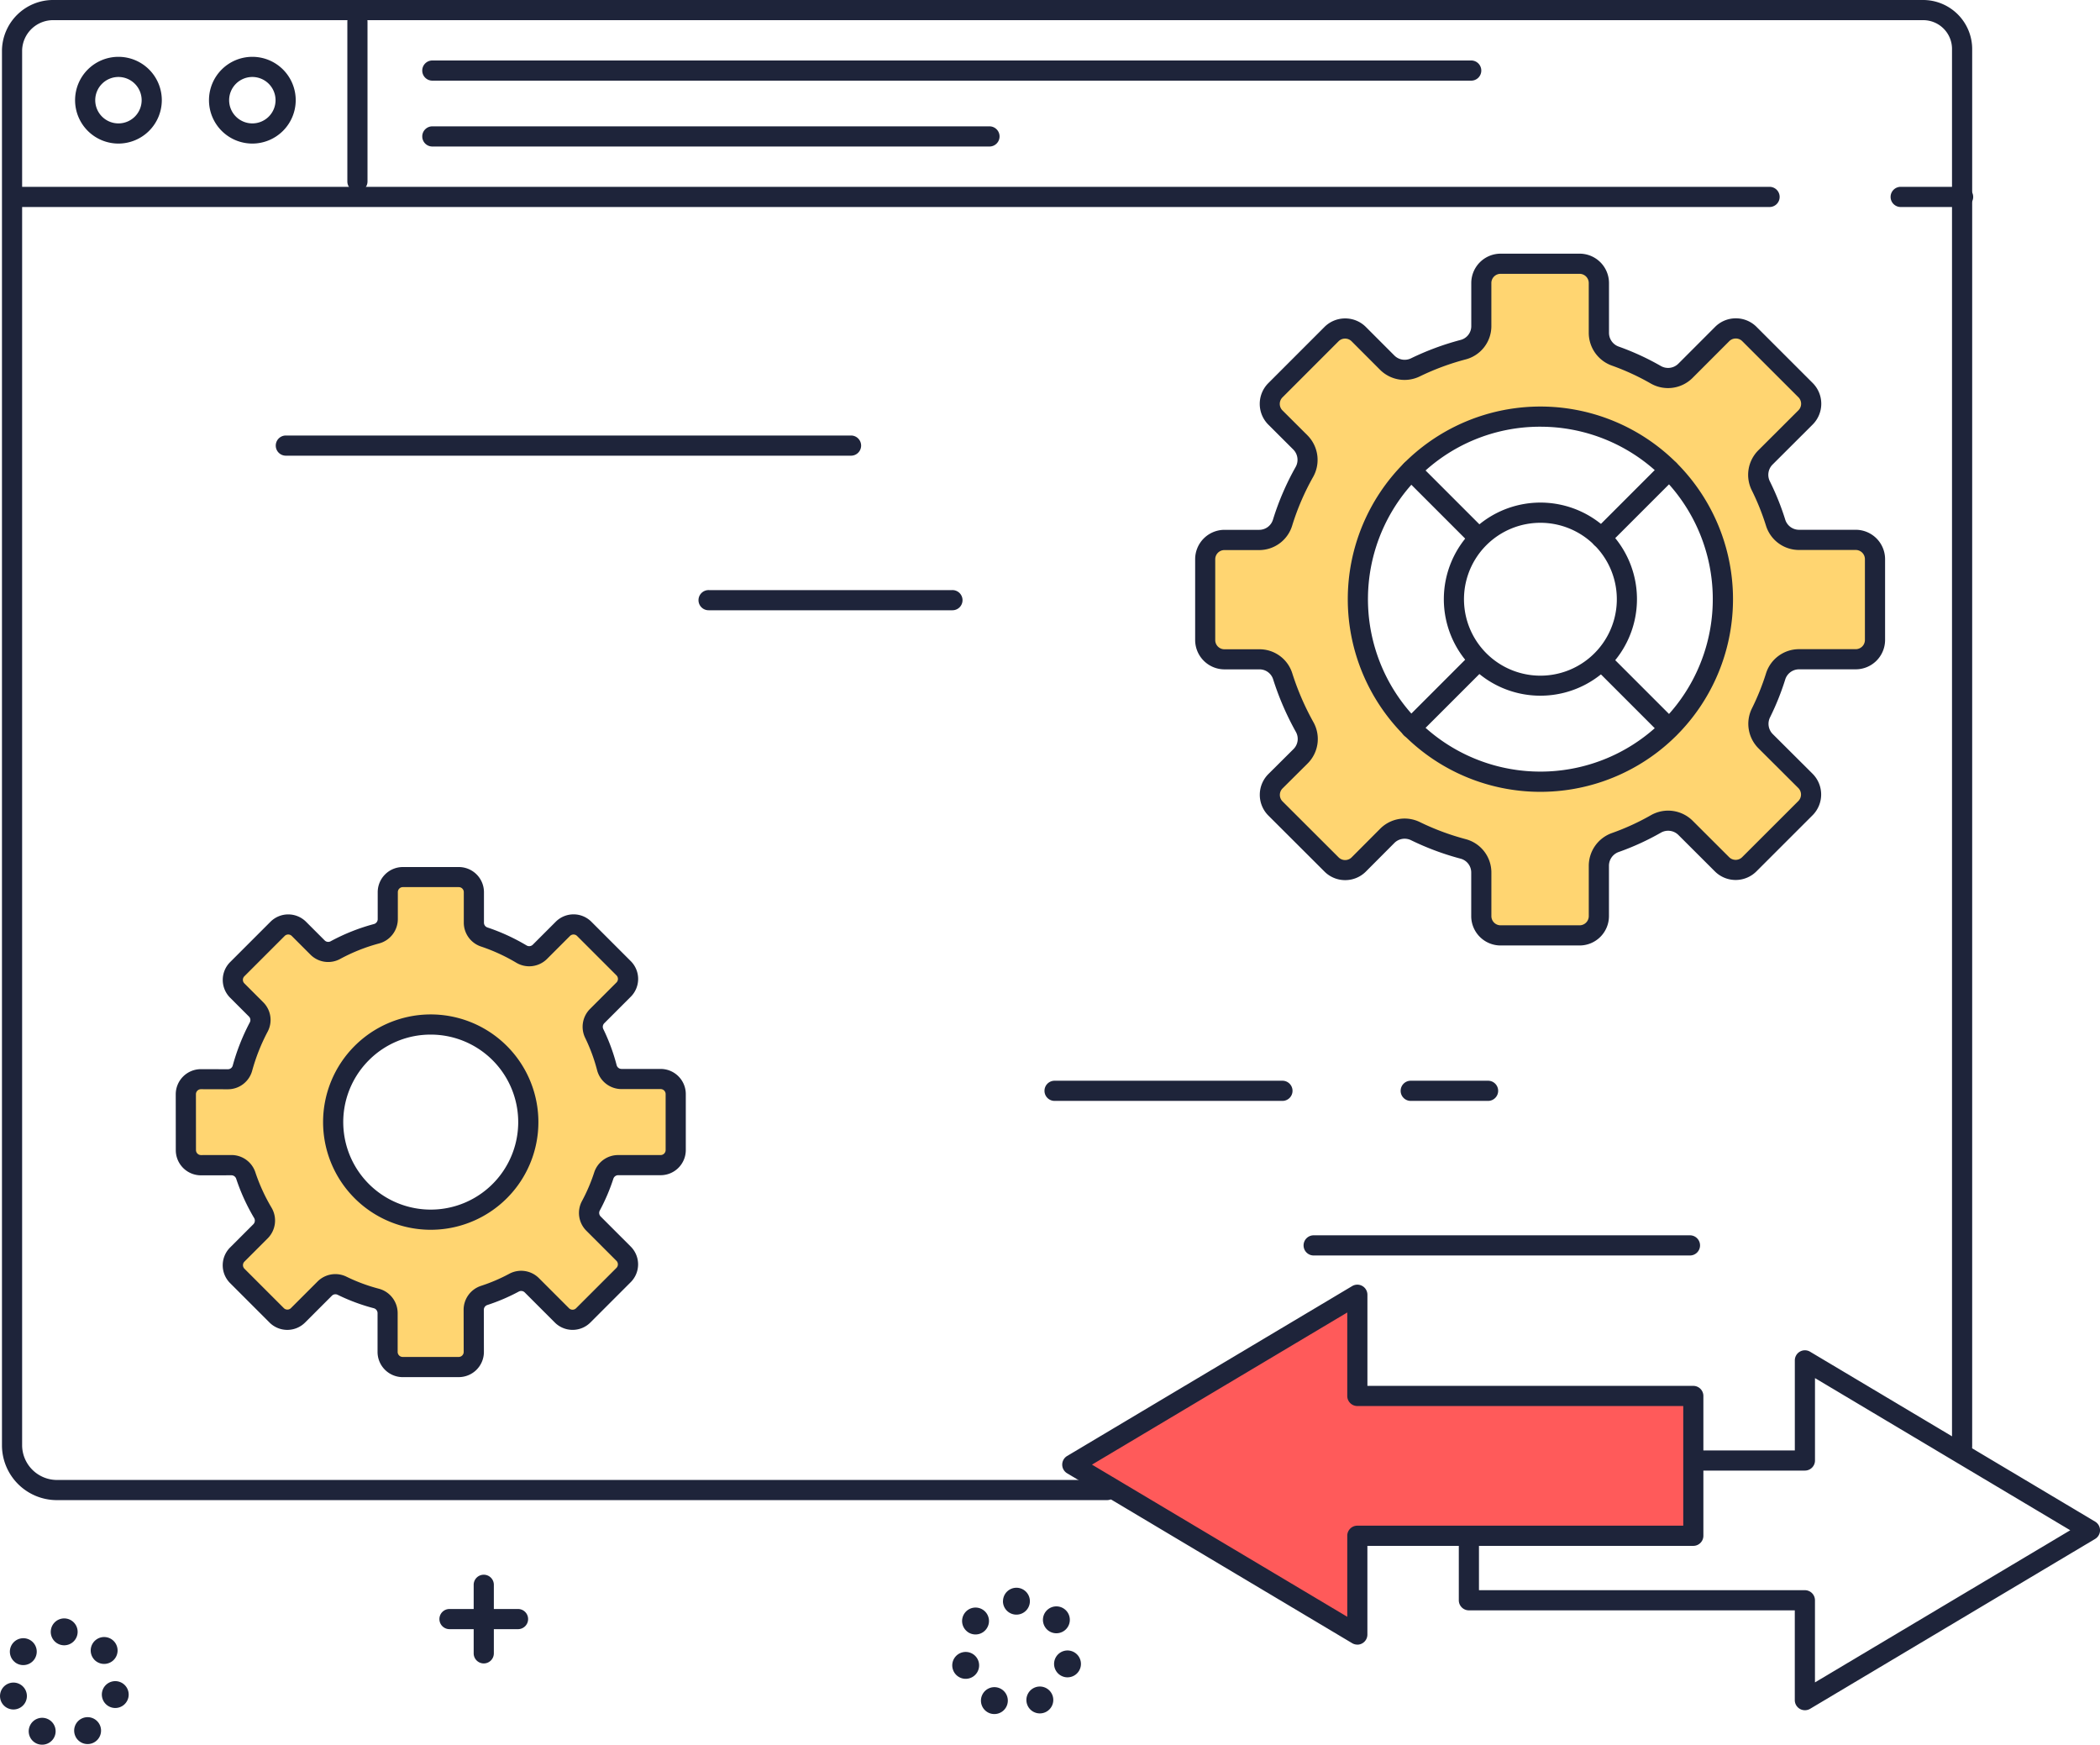 <svg xmlns="http://www.w3.org/2000/svg" width="225.327" height="187.172" viewBox="0 0 225.327 187.172">
  <g id="Grupo_12694" data-name="Grupo 12694" transform="translate(-6795.419 -444)">
    <g id="Color" transform="translate(6815.348 472.264)">
      <path id="Trazado_20398" data-name="Trazado 20398" d="M7761.721,669.706h-6.09a2.66,2.66,0,0,1-2.511-1.891,26.96,26.96,0,0,0-1.579-3.941,2.645,2.645,0,0,1,.486-3.048l4.309-4.308a2.07,2.07,0,0,0,0-2.928l-6.019-6.017a2.068,2.068,0,0,0-2.925,0l-3.946,3.95a2.636,2.636,0,0,1-3.179.412,26.922,26.922,0,0,0-4.346-2,2.655,2.655,0,0,1-1.787-2.482V642.1a2.068,2.068,0,0,0-2.037-2.1h-8.478a2.063,2.063,0,0,0-2.031,2.1v4.636a2.62,2.62,0,0,1-1.973,2.508,28.311,28.311,0,0,0-5.12,1.893,2.645,2.645,0,0,1-3.029-.5l-3.062-3.064a2.07,2.07,0,0,0-2.928,0l-6.016,6.017a2.068,2.068,0,0,0,0,2.927l2.682,2.676a2.637,2.637,0,0,1,.419,3.17,27.928,27.928,0,0,0-2.335,5.449,2.654,2.654,0,0,1-2.51,1.89h-3.725a2.064,2.064,0,0,0-2.113,2.017v8.668a2.053,2.053,0,0,0,2.113,2h3.75a2.644,2.644,0,0,1,2.495,1.841,29.827,29.827,0,0,0,2.364,5.48,2.627,2.627,0,0,1-.446,3.137l-2.687,2.676a2.07,2.07,0,0,0,0,2.932l6.011,6a2.069,2.069,0,0,0,2.927,0l3.055-3.065a2.636,2.636,0,0,1,3.03-.495,28.352,28.352,0,0,0,5.124,1.9,2.624,2.624,0,0,1,1.973,2.512v4.7a2.052,2.052,0,0,0,2.031,2.086h8.478a2.057,2.057,0,0,0,2.037-2.086V704.6a2.655,2.655,0,0,1,1.792-2.484,26.855,26.855,0,0,0,4.347-1.988,2.641,2.641,0,0,1,3.176.411l3.928,3.917a2.069,2.069,0,0,0,2.924,0l6.025-6.02a2.068,2.068,0,0,0,0-2.928l-4.272-4.258a2.637,2.637,0,0,1-.49-3.043,27.044,27.044,0,0,0,1.559-3.911,2.666,2.666,0,0,1,2.512-1.9h6.089a2.058,2.058,0,0,0,2.119-2v-8.668A2.069,2.069,0,0,0,7761.721,669.706Zm-19.981,20.159a19.585,19.585,0,1,1,0-27.7A19.586,19.586,0,0,1,7741.739,689.864Z" transform="translate(-7582.537 -640)" fill="#ffd571"/>
      <path id="Trazado_20399" data-name="Trazado 20399" d="M7623.371,1407.2l-30.586,18.227,30.586,18.227v-10.525h36.051v-15h-36.051Z" transform="translate(-7497.73 -1296.566)" fill="#ff5a5a"/>
      <path id="Trazado_20400" data-name="Trazado 20400" d="M6984.572,1118.207l-4.2,0a1.625,1.625,0,0,1-1.57-1.221,19.624,19.624,0,0,0-1.35-3.659,1.628,1.628,0,0,1,.3-1.867l2.843-2.843a1.619,1.619,0,0,0,0-2.291l-4.227-4.227a1.62,1.62,0,0,0-2.291,0l-2.467,2.467a1.629,1.629,0,0,1-1.987.239,20.613,20.613,0,0,0-3.982-1.828,1.624,1.624,0,0,1-1.115-1.539l0-3.27a1.621,1.621,0,0,0-1.621-1.621h-6a1.62,1.62,0,0,0-1.62,1.622l0,2.889a1.624,1.624,0,0,1-1.212,1.569,20.223,20.223,0,0,0-4.4,1.752,1.621,1.621,0,0,1-1.92-.276l-2-2a1.62,1.62,0,0,0-2.291,0l-4.326,4.326a1.621,1.621,0,0,0,0,2.291l2.016,2.016a1.612,1.612,0,0,1,.293,1.89,21.683,21.683,0,0,0-1.752,4.428,1.612,1.612,0,0,1-1.564,1.184l-2.888-.008a1.62,1.62,0,0,0-1.625,1.621l0,5.99a1.62,1.62,0,0,0,1.623,1.619l3.269-.005a1.625,1.625,0,0,1,1.542,1.118,20.574,20.574,0,0,0,1.822,3.986,1.628,1.628,0,0,1-.24,1.985l-2.5,2.5a1.621,1.621,0,0,0,0,2.291l4.228,4.227a1.62,1.62,0,0,0,2.291,0l2.873-2.874a1.619,1.619,0,0,1,1.858-.308,19.584,19.584,0,0,0,3.669,1.363,1.626,1.626,0,0,1,1.219,1.567l0,4.173a1.62,1.62,0,0,0,1.619,1.618l6.008,0a1.619,1.619,0,0,0,1.62-1.623l-.007-4.515a1.626,1.626,0,0,1,1.126-1.545,19.481,19.481,0,0,0,3.186-1.361,1.626,1.626,0,0,1,1.923.275l3.227,3.226a1.62,1.62,0,0,0,2.291,0l4.326-4.326a1.619,1.619,0,0,0,0-2.291l-3.226-3.227a1.626,1.626,0,0,1-.275-1.923,19.637,19.637,0,0,0,1.375-3.221,1.624,1.624,0,0,1,1.543-1.128l4.558,0a1.62,1.62,0,0,0,1.621-1.62v-6A1.62,1.62,0,0,0,6984.572,1118.207Zm-17.264,12.023a10.469,10.469,0,1,1,0-14.806A10.469,10.469,0,0,1,6967.308,1130.23Z" transform="translate(-6933.617 -1030.712)" fill="#ffd571"/>
    </g>
    <g id="OPTIMIZATION" transform="translate(6795.419 444)">
      <g id="Grupo_12660" data-name="Grupo 12660" transform="translate(113.974 137.815)">
        <g id="Grupo_12658" data-name="Grupo 12658" transform="translate(42.554 7.039)">
          <path id="Trazado_20401" data-name="Trazado 20401" d="M7918.015,1487.128a1.082,1.082,0,0,1-1.082-1.081v-9.633h-34.969a1.082,1.082,0,0,1-1.082-1.081v-6.561a1.082,1.082,0,0,1,2.163,0v5.48h34.97a1.082,1.082,0,0,1,1.082,1.082v8.811l27.391-16.323L7919.1,1451.5v8.838a1.082,1.082,0,0,1-1.082,1.082h-11.464a1.082,1.082,0,1,1,0-2.163h10.382v-9.66a1.082,1.082,0,0,1,1.636-.929l30.585,18.227a1.082,1.082,0,0,1,0,1.858l-30.585,18.227A1.083,1.083,0,0,1,7918.015,1487.128Z" transform="translate(-7880.882 -1448.512)" fill="#1e243a"/>
        </g>
        <g id="Grupo_12659" data-name="Grupo 12659">
          <path id="Trazado_20402" data-name="Trazado 20402" d="M7617.453,1438.315a1.083,1.083,0,0,1-.554-.152l-30.585-18.226a1.082,1.082,0,0,1,0-1.858l30.585-18.227a1.082,1.082,0,0,1,1.635.929v9.777H7653.5a1.082,1.082,0,0,1,1.082,1.082v15a1.082,1.082,0,0,1-1.082,1.082h-34.969v9.516a1.082,1.082,0,0,1-1.082,1.082Zm-28.473-19.308,27.391,16.323v-8.694a1.082,1.082,0,0,1,1.082-1.081h34.969V1412.72h-34.969a1.082,1.082,0,0,1-1.082-1.081v-8.955Z" transform="translate(-7585.786 -1399.698)" fill="#1e243a"/>
        </g>
      </g>
      <g id="Grupo_12688" data-name="Grupo 12688" transform="translate(0.211 0)">
        <g id="Grupo_12682" data-name="Grupo 12682">
          <g id="Grupo_12671" data-name="Grupo 12671">
            <g id="Grupo_12661" data-name="Grupo 12661">
              <path id="Trazado_20403" data-name="Trazado 20403" d="M6915.417,604.931H6802.694a5.892,5.892,0,0,1-5.812-5.816V449.375a5.494,5.494,0,0,1,5.593-5.375h200.5a5.269,5.269,0,0,1,5.308,5.342v149.82a1.082,1.082,0,0,1-2.164,0V449.342a3.092,3.092,0,0,0-3.144-3.179h-200.5a3.33,3.33,0,0,0-3.43,3.212V599.115a3.747,3.747,0,0,0,3.649,3.653h112.723a1.082,1.082,0,1,1,0,2.163Z" transform="translate(-6796.882 -444)" fill="#1e243a"/>
            </g>
            <g id="Grupo_12662" data-name="Grupo 12662" transform="translate(0.361 20.044)">
              <path id="Trazado_20404" data-name="Trazado 20404" d="M6988.65,585.163H6800.465a1.082,1.082,0,1,1,0-2.163H6988.65a1.082,1.082,0,1,1,0,2.163Z" transform="translate(-6799.383 -583)" fill="#1e243a"/>
            </g>
            <g id="Grupo_12663" data-name="Grupo 12663" transform="translate(37.06 1.226)">
              <path id="Trazado_20405" data-name="Trazado 20405" d="M7054.963,471.823a1.082,1.082,0,0,1-1.082-1.082v-17.16a1.082,1.082,0,0,1,2.163,0v17.16A1.081,1.081,0,0,1,7054.963,471.823Z" transform="translate(-7053.882 -452.5)" fill="#1e243a"/>
            </g>
            <g id="Grupo_12666" data-name="Grupo 12666" transform="translate(7.844 6.095)">
              <g id="Grupo_12664" data-name="Grupo 12664">
                <path id="Trazado_20406" data-name="Trazado 20406" d="M6855.929,495.573a4.653,4.653,0,1,1,4.653-4.653A4.659,4.659,0,0,1,6855.929,495.573Zm0-7.144a2.49,2.49,0,1,0,2.49,2.49A2.493,2.493,0,0,0,6855.929,488.429Z" transform="translate(-6851.275 -486.266)" fill="#1e243a"/>
              </g>
              <g id="Grupo_12665" data-name="Grupo 12665" transform="translate(14.367)">
                <path id="Trazado_20407" data-name="Trazado 20407" d="M6955.558,495.573a4.653,4.653,0,1,1,4.654-4.653A4.659,4.659,0,0,1,6955.558,495.573Zm0-7.144a2.49,2.49,0,1,0,2.49,2.49A2.493,2.493,0,0,0,6955.558,488.429Z" transform="translate(-6950.904 -486.266)" fill="#1e243a"/>
              </g>
            </g>
            <g id="Grupo_12669" data-name="Grupo 12669" transform="translate(45.064 6.489)">
              <g id="Grupo_12667" data-name="Grupo 12667">
                <path id="Trazado_20408" data-name="Trazado 20408" d="M7221.934,491.163h-111.47a1.082,1.082,0,0,1,0-2.163h111.47a1.082,1.082,0,1,1,0,2.163Z" transform="translate(-7109.383 -489)" fill="#1e243a"/>
              </g>
              <g id="Grupo_12668" data-name="Grupo 12668" transform="translate(0 7.066)">
                <path id="Trazado_20409" data-name="Trazado 20409" d="M7170.31,540.163h-59.845a1.082,1.082,0,0,1,0-2.163h59.845a1.082,1.082,0,0,1,0,2.163Z" transform="translate(-7109.383 -538)" fill="#1e243a"/>
              </g>
            </g>
            <g id="Grupo_12670" data-name="Grupo 12670" transform="translate(202.678 20.044)">
              <path id="Trazado_20410" data-name="Trazado 20410" d="M8210.1,585.163h-6.633a1.082,1.082,0,1,1,0-2.163h6.633a1.082,1.082,0,1,1,0,2.163Z" transform="translate(-8202.383 -583)" fill="#1e243a"/>
            </g>
          </g>
          <g id="Grupo_12672" data-name="Grupo 12672" transform="translate(34.455 108.828)">
            <path id="Trazado_20411" data-name="Trazado 20411" d="M7047.367,1221.782a11.551,11.551,0,0,1-8.168-19.718h0a11.551,11.551,0,1,1,8.168,19.718Zm0-20.938a9.327,9.327,0,0,0-6.638,2.75h0a9.387,9.387,0,1,0,6.638-2.75Zm-7.4,1.985h0Z" transform="translate(-7035.816 -1198.681)" fill="#1e243a"/>
          </g>
          <g id="Grupo_12673" data-name="Grupo 12673" transform="translate(18.636 93.018)">
            <path id="Trazado_20412" data-name="Trazado 20412" d="M6956.489,1143.768h0l-6.008,0a2.706,2.706,0,0,1-2.7-2.7l0-4.173a.547.547,0,0,0-.413-.522,20.758,20.758,0,0,1-3.87-1.439.537.537,0,0,0-.617.1l-2.874,2.873a2.7,2.7,0,0,1-3.821,0l-4.227-4.227a2.7,2.7,0,0,1,0-3.821l2.5-2.5a.549.549,0,0,0,.074-.669,21.586,21.586,0,0,1-1.918-4.2.544.544,0,0,0-.513-.377h0l-3.27.005h0a2.7,2.7,0,0,1-2.7-2.7l-.005-5.99a2.7,2.7,0,0,1,2.7-2.7h.008l2.888.008h0a.53.53,0,0,0,.516-.384,22.9,22.9,0,0,1,1.84-4.651.534.534,0,0,0-.1-.62l-2.016-2.016a2.7,2.7,0,0,1,0-3.821l4.326-4.326a2.7,2.7,0,0,1,3.82,0l2,2a.538.538,0,0,0,.641.089,21.316,21.316,0,0,1,4.638-1.845.546.546,0,0,0,.41-.523l0-2.889a2.7,2.7,0,0,1,2.7-2.705h6a2.7,2.7,0,0,1,2.7,2.7v3.27a.543.543,0,0,0,.376.513,21.665,21.665,0,0,1,4.192,1.925.548.548,0,0,0,.669-.074l2.467-2.467a2.7,2.7,0,0,1,3.82,0l4.228,4.227a2.7,2.7,0,0,1,0,3.821l-2.843,2.843a.548.548,0,0,0-.1.628,20.773,20.773,0,0,1,1.425,3.86.544.544,0,0,0,.523.413h0l4.2,0h0a2.7,2.7,0,0,1,2.7,2.7v6a2.7,2.7,0,0,1-2.7,2.7h0l-4.558,0h0a.543.543,0,0,0-.515.382,20.806,20.806,0,0,1-1.451,3.4.543.543,0,0,0,.087.646l3.227,3.227a2.7,2.7,0,0,1,0,3.821l-4.326,4.326a2.7,2.7,0,0,1-3.82,0l-3.226-3.226a.543.543,0,0,0-.646-.087,20.692,20.692,0,0,1-3.361,1.436.544.544,0,0,0-.382.516l.008,4.515a2.7,2.7,0,0,1-2.7,2.706Zm-13.234-11.053a2.7,2.7,0,0,1,1.19.277,18.656,18.656,0,0,0,3.467,1.288,2.709,2.709,0,0,1,2.026,2.612l0,4.172a.54.54,0,0,0,.539.538l6.008,0h0a.539.539,0,0,0,.539-.539l-.008-4.515a2.7,2.7,0,0,1,1.873-2.575,18.542,18.542,0,0,0,3.009-1.285,2.693,2.693,0,0,1,3.2.462l3.226,3.226a.538.538,0,0,0,.761,0l4.327-4.326a.54.54,0,0,0,0-.762l-3.227-3.226a2.693,2.693,0,0,1-.462-3.2,18.617,18.617,0,0,0,1.3-3.044,2.7,2.7,0,0,1,2.572-1.875h0l4.559,0h0a.539.539,0,0,0,.538-.539v-6a.538.538,0,0,0-.539-.539h0l-4.2,0h0a2.709,2.709,0,0,1-2.616-2.029,18.576,18.576,0,0,0-1.275-3.458,2.71,2.71,0,0,1,.512-3.106l2.843-2.843a.54.54,0,0,0,0-.762l-4.228-4.227a.538.538,0,0,0-.761,0l-2.467,2.467a2.709,2.709,0,0,1-3.3.4,19.521,19.521,0,0,0-3.772-1.733,2.7,2.7,0,0,1-1.854-2.566l0-3.27a.54.54,0,0,0-.539-.539h-6a.538.538,0,0,0-.539.539l0,2.889a2.711,2.711,0,0,1-2.015,2.616,19.169,19.169,0,0,0-4.166,1.658,2.687,2.687,0,0,1-3.2-.462l-2-2a.538.538,0,0,0-.761,0l-4.326,4.326a.538.538,0,0,0,0,.761l2.016,2.016a2.679,2.679,0,0,1,.485,3.16,20.677,20.677,0,0,0-1.664,4.2,2.7,2.7,0,0,1-2.6,1.984h-.007l-2.888-.008h0a.538.538,0,0,0-.538.539l.005,5.99a.538.538,0,0,0,.539.538h0l3.269-.005h0a2.7,2.7,0,0,1,2.566,1.859,19.465,19.465,0,0,0,1.726,3.776,2.709,2.709,0,0,1-.4,3.3l-2.5,2.5a.538.538,0,0,0,0,.762l4.227,4.227a.538.538,0,0,0,.761,0l2.874-2.873A2.7,2.7,0,0,1,6943.255,1132.715Z" transform="translate(-6926.117 -1089.048)" fill="#1e243a"/>
          </g>
          <g id="Grupo_12681" data-name="Grupo 12681" transform="translate(128.025 27.213)">
            <g id="Grupo_12674" data-name="Grupo 12674" transform="translate(16.379 16.4)">
              <path id="Trazado_20413" data-name="Trazado 20413" d="M7818.937,787.773a20.667,20.667,0,0,1-14.614-35.28h0a20.667,20.667,0,1,1,14.614,35.28Zm0-39.17a18.382,18.382,0,0,0-13.084,5.419h0a18.5,18.5,0,1,0,13.084-5.419Zm-13.849,4.655h0Z" transform="translate(-7798.27 -746.439)" fill="#1e243a"/>
            </g>
            <g id="Grupo_12675" data-name="Grupo 12675">
              <path id="Trazado_20414" data-name="Trazado 20414" d="M7725.943,706.927h-8.478a3.154,3.154,0,0,1-3.15-3.15v-4.7a1.532,1.532,0,0,0-1.151-1.466,29.23,29.23,0,0,1-5.3-1.974,1.557,1.557,0,0,0-1.789.287l-3.056,3.066a3.129,3.129,0,0,1-2.227.926h0a3.129,3.129,0,0,1-2.225-.921l-6.012-6a3.15,3.15,0,0,1,0-4.463l2.687-2.672a1.536,1.536,0,0,0,.266-1.833,30.55,30.55,0,0,1-2.451-5.665,1.525,1.525,0,0,0-1.464-1.056h-3.75a3.153,3.153,0,0,1-3.15-3.15v-8.669a3.153,3.153,0,0,1,3.15-3.15h3.725a1.545,1.545,0,0,0,1.477-1.1,28.821,28.821,0,0,1,2.426-5.635,1.566,1.566,0,0,0-.241-1.872l-2.683-2.676a3.15,3.15,0,0,1,0-4.457l6.015-6.017a3.13,3.13,0,0,1,2.228-.923h0a3.129,3.129,0,0,1,2.228.924l3.061,3.064a1.558,1.558,0,0,0,1.785.287,29.3,29.3,0,0,1,5.307-1.966,1.526,1.526,0,0,0,1.15-1.463V635.86a3.154,3.154,0,0,1,3.15-3.15h8.478a3.153,3.153,0,0,1,3.149,3.15v5.359a1.567,1.567,0,0,0,1.053,1.463,28,28,0,0,1,4.505,2.075,1.56,1.56,0,0,0,1.876-.237l3.946-3.95a3.132,3.132,0,0,1,2.228-.924h0a3.128,3.128,0,0,1,2.227.922l6.019,6.016a3.15,3.15,0,0,1,0,4.456l-4.309,4.3a1.557,1.557,0,0,0-.282,1.8,28.022,28.022,0,0,1,1.642,4.086,1.552,1.552,0,0,0,1.479,1.106h6.09a3.154,3.154,0,0,1,3.15,3.15v8.669a3.154,3.154,0,0,1-3.15,3.15h-6.089a1.553,1.553,0,0,0-1.48,1.107,27.9,27.9,0,0,1-1.621,4.036,1.556,1.556,0,0,0,.284,1.8l4.272,4.257a3.15,3.15,0,0,1,0,4.459l-6.025,6.021a3.156,3.156,0,0,1-4.452,0l-3.925-3.917a1.561,1.561,0,0,0-1.872-.237,28.008,28.008,0,0,1-4.514,2.068,1.566,1.566,0,0,0-1.056,1.464v5.417A3.153,3.153,0,0,1,7725.943,706.927Zm-18.779-13.617a3.747,3.747,0,0,1,1.647.382,27.062,27.062,0,0,0,4.909,1.827,3.7,3.7,0,0,1,2.758,3.557v4.7a.988.988,0,0,0,.987.987h8.478a.988.988,0,0,0,.986-.987V698.36a3.733,3.733,0,0,1,2.5-3.5,25.872,25.872,0,0,0,4.164-1.908,3.731,3.731,0,0,1,4.472.585l3.925,3.917a.988.988,0,0,0,1.394,0l6.026-6.02a.988.988,0,0,0,0-1.4l-4.273-4.258a3.719,3.719,0,0,1-.7-4.288,25.708,25.708,0,0,0,1.5-3.722,3.707,3.707,0,0,1,3.545-2.626h6.089a.988.988,0,0,0,.987-.987v-8.669a.989.989,0,0,0-.987-.987h-6.09a3.706,3.706,0,0,1-3.544-2.625,25.959,25.959,0,0,0-1.515-3.77,3.717,3.717,0,0,1,.69-4.287l4.309-4.3a.986.986,0,0,0,0-1.4L7743.4,642.1a.98.98,0,0,0-.7-.289h0a.983.983,0,0,0-.7.289l-3.946,3.95a3.728,3.728,0,0,1-4.48.586,25.823,25.823,0,0,0-4.156-1.915,3.734,3.734,0,0,1-2.491-3.5V635.86a.988.988,0,0,0-.986-.987h-8.478a.988.988,0,0,0-.987.987V640.5a3.691,3.691,0,0,1-2.76,3.554,27.092,27.092,0,0,0-4.914,1.82,3.724,3.724,0,0,1-4.262-.7l-3.061-3.064a.98.98,0,0,0-.7-.289h0a.98.98,0,0,0-.7.289l-6.015,6.017a.987.987,0,0,0,0,1.4l2.683,2.676a3.734,3.734,0,0,1,.6,4.467,26.613,26.613,0,0,0-2.243,5.211,3.7,3.7,0,0,1-3.544,2.627h-3.725a.988.988,0,0,0-.987.987v8.669a.988.988,0,0,0,.987.987h3.75a3.68,3.68,0,0,1,3.525,2.562,28.432,28.432,0,0,0,2.277,5.264,3.705,3.705,0,0,1-.626,4.425l-2.687,2.672a.985.985,0,0,0,0,1.4l6.011,6a.98.98,0,0,0,.7.289h0a.981.981,0,0,0,.7-.29l3.056-3.065A3.7,3.7,0,0,1,7707.164,693.31Z" transform="translate(-7684.691 -632.71)" fill="#1e243a"/>
            </g>
            <g id="Grupo_12676" data-name="Grupo 12676" transform="translate(26.692 26.714)">
              <path id="Trazado_20415" data-name="Trazado 20415" d="M7880.146,838.667a10.353,10.353,0,0,1-7.324-17.677h0a10.358,10.358,0,1,1,7.324,17.677Zm-5.794-16.148a8.2,8.2,0,1,0,5.794-2.4,8.2,8.2,0,0,0-5.794,2.4Z" transform="translate(-7869.793 -817.961)" fill="#1e243a"/>
            </g>
            <g id="Grupo_12677" data-name="Grupo 12677" transform="translate(22.079 22.142)">
              <path id="Trazado_20416" data-name="Trazado 20416" d="M7845.81,795.346a1.081,1.081,0,0,1-.765-.317l-6.928-6.929a1.082,1.082,0,0,1,1.53-1.529l6.928,6.929a1.081,1.081,0,0,1-.765,1.846Z" transform="translate(-7837.8 -786.254)" fill="#1e243a"/>
            </g>
            <g id="Grupo_12678" data-name="Grupo 12678" transform="translate(42.745 42.808)">
              <path id="Trazado_20417" data-name="Trazado 20417" d="M7989.207,938.744a1.08,1.08,0,0,1-.765-.317l-7.011-7.011a1.082,1.082,0,0,1,1.53-1.529l7.011,7.011a1.081,1.081,0,0,1-.765,1.846Z" transform="translate(-7981.114 -929.569)" fill="#1e243a"/>
            </g>
            <g id="Grupo_12679" data-name="Grupo 12679" transform="translate(42.498 22.142)">
              <path id="Trazado_20418" data-name="Trazado 20418" d="M7980.48,795.676a1.082,1.082,0,0,1-.765-1.846l7.258-7.259a1.082,1.082,0,1,1,1.53,1.529l-7.258,7.259A1.08,1.08,0,0,1,7980.48,795.676Z" transform="translate(-7979.398 -786.254)" fill="#1e243a"/>
            </g>
            <g id="Grupo_12680" data-name="Grupo 12680" transform="translate(22.079 42.935)">
              <path id="Trazado_20419" data-name="Trazado 20419" d="M7838.881,939.5a1.082,1.082,0,0,1-.765-1.846l6.884-6.885a1.082,1.082,0,0,1,1.53,1.529l-6.885,6.885A1.079,1.079,0,0,1,7838.881,939.5Z" transform="translate(-7837.8 -930.447)" fill="#1e243a"/>
            </g>
          </g>
        </g>
        <g id="Grupo_12683" data-name="Grupo 12683" transform="translate(29.346 46.722)">
          <path id="Trazado_20420" data-name="Trazado 20420" d="M7062.174,770.163h-60.71a1.082,1.082,0,0,1,0-2.163h60.71a1.082,1.082,0,0,1,0,2.163Z" transform="translate(-7000.383 -768)" fill="#1e243a"/>
        </g>
        <g id="Grupo_12684" data-name="Grupo 12684" transform="translate(74.77 63.305)">
          <path id="Trazado_20421" data-name="Trazado 20421" d="M7342.565,885.163h-26.1a1.082,1.082,0,1,1,0-2.163h26.1a1.082,1.082,0,1,1,0,2.163Z" transform="translate(-7315.383 -883)" fill="#1e243a"/>
        </g>
        <g id="Grupo_12685" data-name="Grupo 12685" transform="translate(139.661 132.523)">
          <path id="Trazado_20422" data-name="Trazado 20422" d="M7806.841,1365.163h-40.377a1.081,1.081,0,1,1,0-2.163h40.377a1.081,1.081,0,1,1,0,2.163Z" transform="translate(-7765.383 -1363)" fill="#1e243a"/>
        </g>
        <g id="Grupo_12686" data-name="Grupo 12686" transform="translate(111.83 115.94)">
          <path id="Trazado_20423" data-name="Trazado 20423" d="M7597.979,1250.163h-24.515a1.082,1.082,0,0,1,0-2.163h24.515a1.082,1.082,0,0,1,0,2.163Z" transform="translate(-7572.383 -1248)" fill="#1e243a"/>
        </g>
        <g id="Grupo_12687" data-name="Grupo 12687" transform="translate(150.044 115.94)">
          <path id="Trazado_20424" data-name="Trazado 20424" d="M7846.829,1250.163h-8.364a1.082,1.082,0,0,1,0-2.163h8.364a1.082,1.082,0,0,1,0,2.163Z" transform="translate(-7837.383 -1248)" fill="#1e243a"/>
        </g>
      </g>
      <g id="Grupo_12689" data-name="Grupo 12689" transform="translate(0 173.621)">
        <path id="Trazado_20425" data-name="Trazado 20425" d="M6799.332,1661.415h0a1.44,1.44,0,0,1-.694-1.917h0a1.44,1.44,0,0,1,1.916-.7h0a1.442,1.442,0,0,1,.7,1.916h0a1.443,1.443,0,0,1-1.308.832h0A1.426,1.426,0,0,1,6799.332,1661.415Zm4.2-.73a1.441,1.441,0,0,1,.64-1.935h0a1.442,1.442,0,0,1,1.937.639h0a1.443,1.443,0,0,1-.641,1.937h0a1.427,1.427,0,0,1-.647.154h0A1.443,1.443,0,0,1,6803.53,1660.686Zm-8.071-4.027h0a1.443,1.443,0,0,1,1.071-1.735h0a1.442,1.442,0,0,1,1.735,1.073h0a1.442,1.442,0,0,1-1.071,1.735h0a1.472,1.472,0,0,1-.333.039h0A1.441,1.441,0,0,1,6795.458,1656.658Zm12.038.923a1.442,1.442,0,0,1-1.122-1.7h0a1.442,1.442,0,0,1,1.7-1.122h0a1.443,1.443,0,0,1,1.122,1.7h0a1.443,1.443,0,0,1-1.412,1.152h0A1.449,1.449,0,0,1,6807.5,1657.581Zm-10.473-4.884a1.44,1.44,0,0,1-.235-2.025h0a1.442,1.442,0,0,1,2.025-.237h0a1.444,1.444,0,0,1,.236,2.026h0a1.442,1.442,0,0,1-1.132.547h0A1.427,1.427,0,0,1,6797.023,1652.7Zm8.465-.329a1.442,1.442,0,0,1,.177-2.032h0a1.442,1.442,0,0,1,2.031.177h0a1.442,1.442,0,0,1-.177,2.032h0a1.434,1.434,0,0,1-.925.337h0A1.439,1.439,0,0,1,6805.488,1652.368Zm-4.624-2.926a1.443,1.443,0,0,1,1.442-1.442h0a1.442,1.442,0,0,1,1.441,1.442h0a1.442,1.442,0,0,1-1.441,1.442h0A1.443,1.443,0,0,1,6800.865,1649.442Z" transform="translate(-6795.42 -1648)" fill="#1e243a"/>
      </g>
      <g id="Grupo_12690" data-name="Grupo 12690" transform="translate(102.174 170.333)">
        <path id="Trazado_20426" data-name="Trazado 20426" d="M7507.87,1638.615a1.441,1.441,0,0,1-.695-1.916h0a1.441,1.441,0,0,1,1.917-.7h0a1.442,1.442,0,0,1,.695,1.917h0a1.44,1.44,0,0,1-1.307.832h0A1.436,1.436,0,0,1,7507.87,1638.615Zm4.2-.728a1.442,1.442,0,0,1,.641-1.937h0a1.443,1.443,0,0,1,1.937.64h0a1.442,1.442,0,0,1-.641,1.935h0a1.43,1.43,0,0,1-.647.154h0A1.442,1.442,0,0,1,7512.069,1637.887Zm-8.071-4.028a1.442,1.442,0,0,1,1.072-1.735h0a1.442,1.442,0,0,1,1.734,1.071h0a1.441,1.441,0,0,1-1.071,1.735h0a1.475,1.475,0,0,1-.333.039h0A1.441,1.441,0,0,1,7504,1633.859Zm12.039.921a1.441,1.441,0,0,1-1.122-1.7h0a1.441,1.441,0,0,1,1.7-1.123h0a1.443,1.443,0,0,1,1.124,1.7h0a1.443,1.443,0,0,1-1.412,1.152h0A1.438,1.438,0,0,1,7516.036,1634.781Zm-10.474-4.883a1.442,1.442,0,0,1-.235-2.026h0a1.441,1.441,0,0,1,2.025-.235h0a1.44,1.44,0,0,1,.235,2.025h0a1.434,1.434,0,0,1-1.131.548h0A1.436,1.436,0,0,1,7505.562,1629.9Zm8.465-.33a1.443,1.443,0,0,1,.177-2.032h0a1.443,1.443,0,0,1,2.032.177h0a1.442,1.442,0,0,1-.177,2.032h0a1.436,1.436,0,0,1-.926.337h0A1.438,1.438,0,0,1,7514.027,1629.568Zm-4.623-2.926a1.442,1.442,0,0,1,1.442-1.442h0a1.442,1.442,0,0,1,1.442,1.442h0a1.442,1.442,0,0,1-1.442,1.442h0A1.442,1.442,0,0,1,7509.4,1626.642Z" transform="translate(-7503.959 -1625.2)" fill="#1e243a"/>
      </g>
      <g id="Grupo_12693" data-name="Grupo 12693" transform="translate(47.149 168.934)">
        <g id="Grupo_12691" data-name="Grupo 12691" transform="translate(3.677)">
          <path id="Trazado_20427" data-name="Trazado 20427" d="M7148.963,1625.017a1.082,1.082,0,0,1-1.082-1.081v-7.354a1.082,1.082,0,0,1,2.164,0v7.354A1.082,1.082,0,0,1,7148.963,1625.017Z" transform="translate(-7147.882 -1615.5)" fill="#1e243a"/>
        </g>
        <g id="Grupo_12692" data-name="Grupo 12692" transform="translate(0 3.677)">
          <path id="Trazado_20428" data-name="Trazado 20428" d="M7130.818,1643.163h-7.354a1.081,1.081,0,1,1,0-2.163h7.354a1.081,1.081,0,1,1,0,2.163Z" transform="translate(-7122.383 -1641)" fill="#1e243a"/>
        </g>
      </g>
    </g>
  </g>
</svg>
